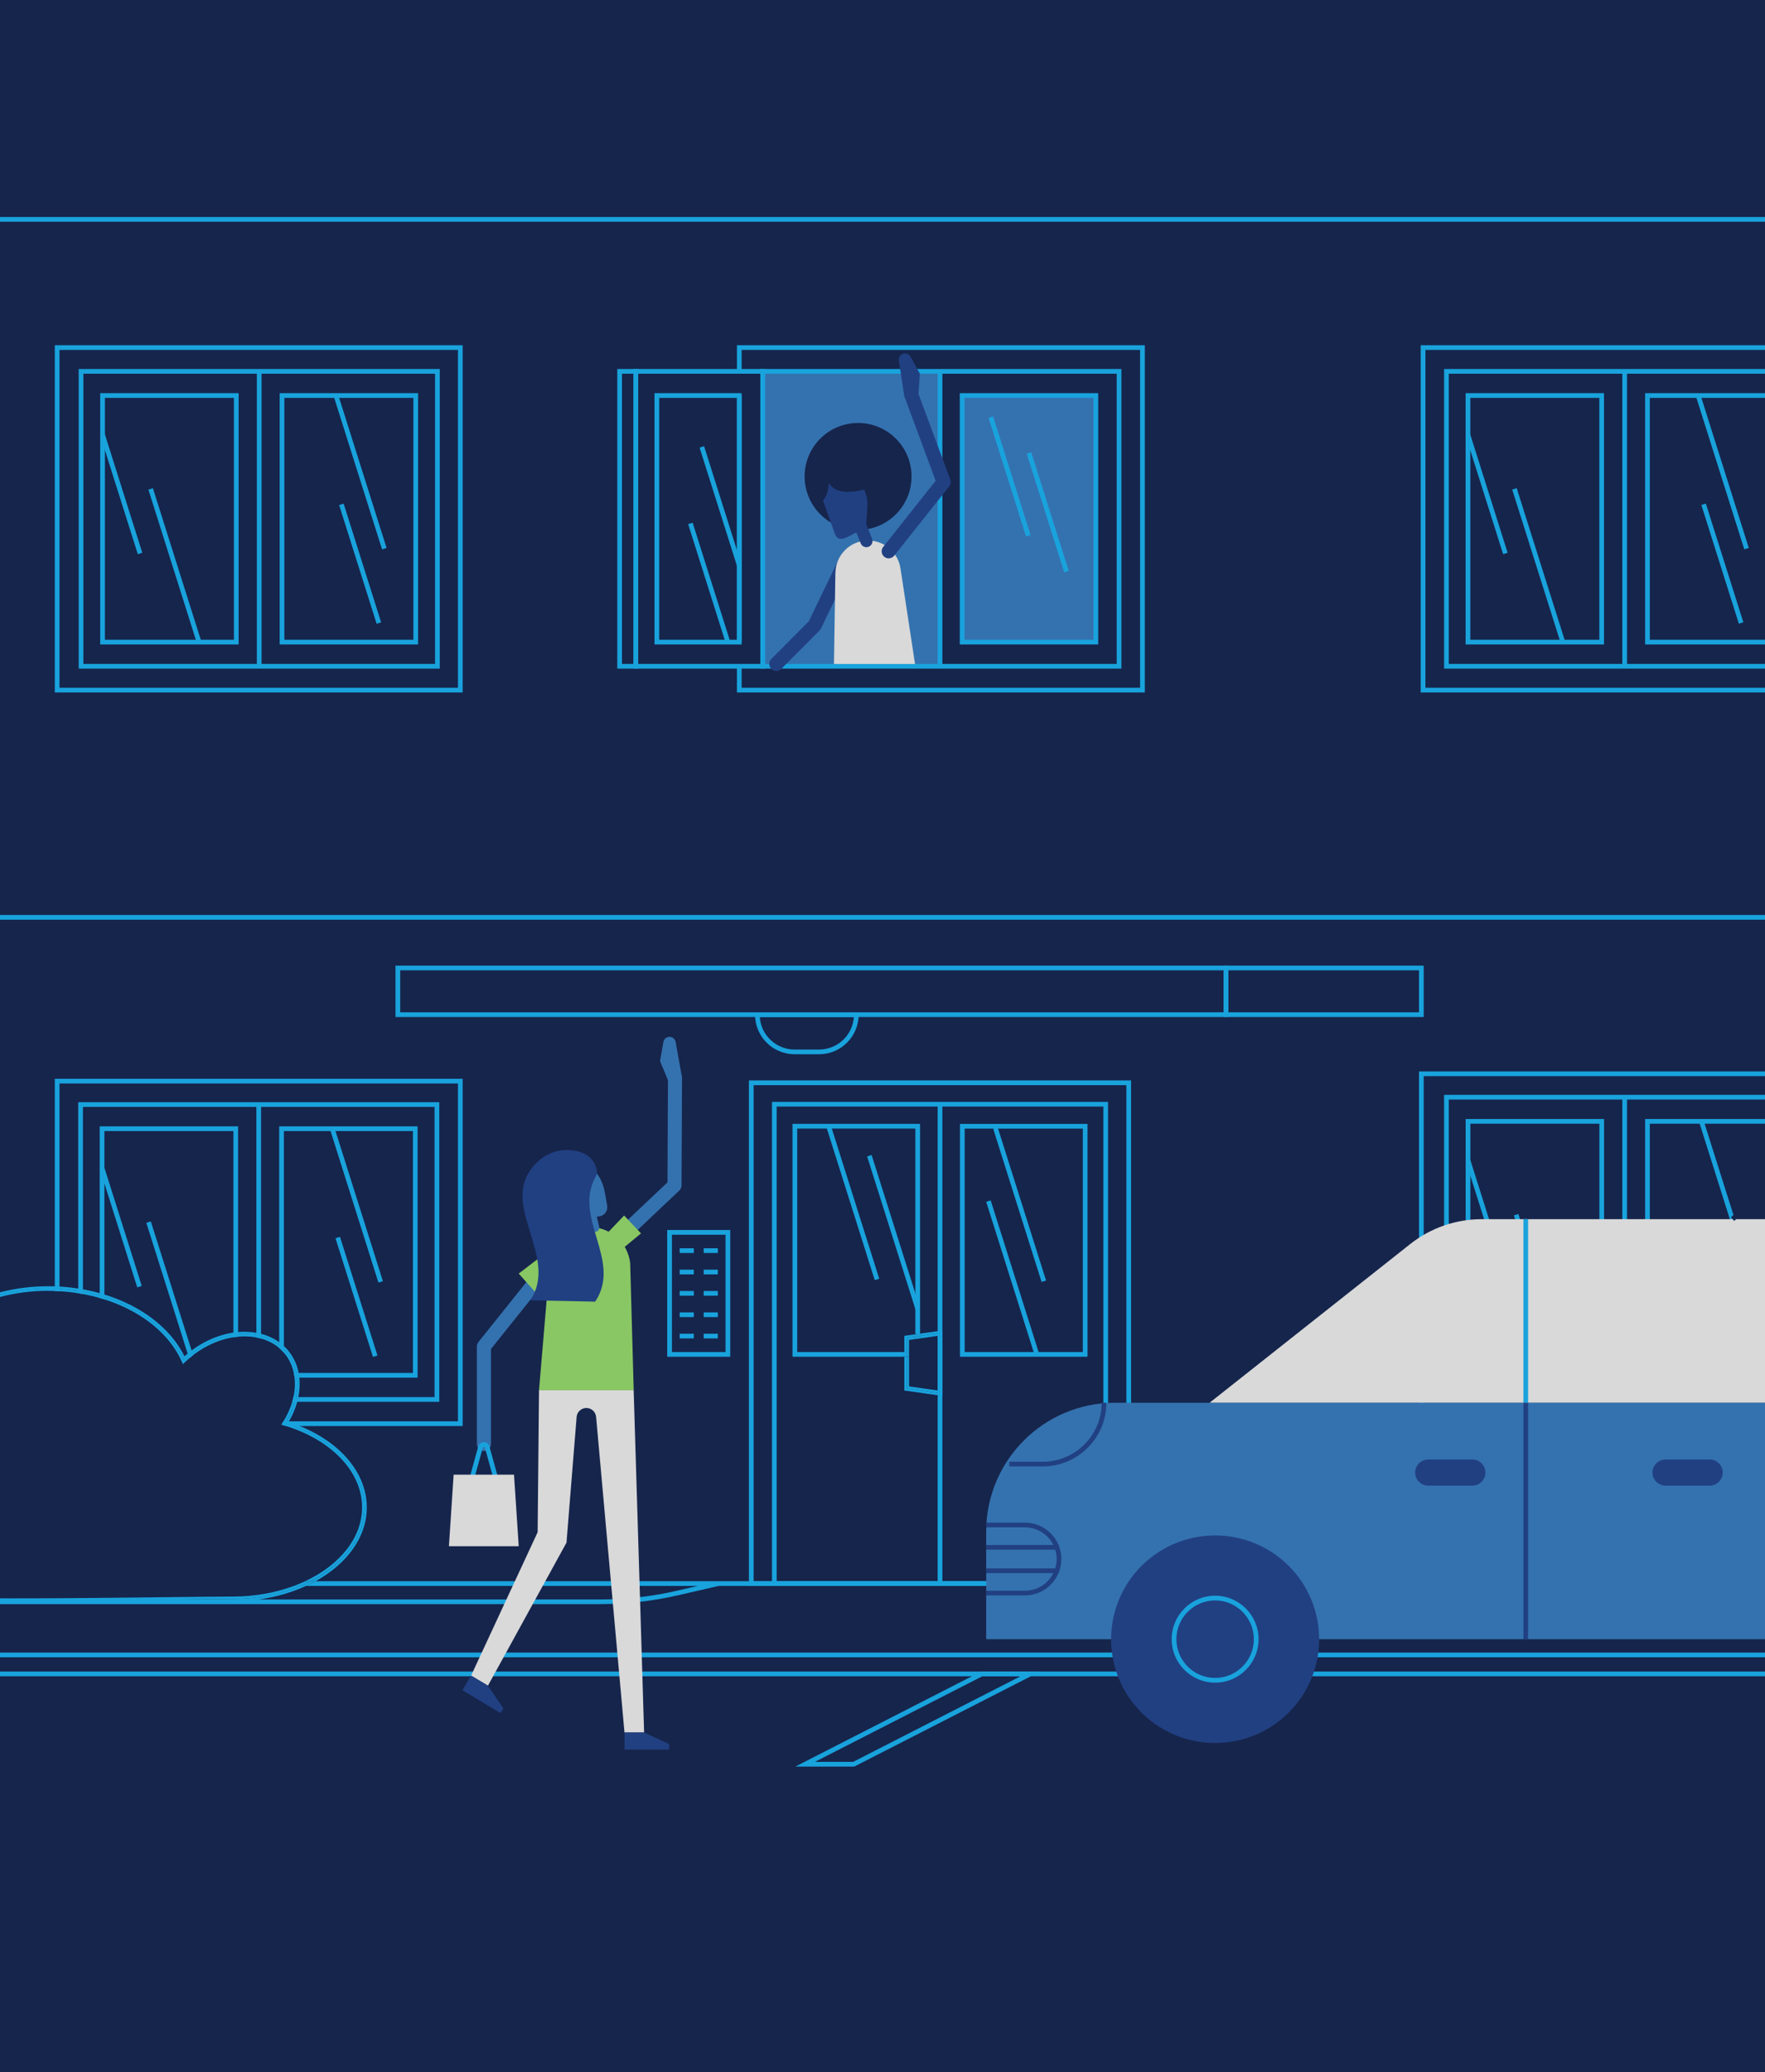 <svg width="375" height="440" viewBox="0 0 375 440" fill="none" xmlns="http://www.w3.org/2000/svg">
<path d="M375 0H0V440H375V0Z" fill="#16254C"/>
<path d="M127.54 340.61H0V339.61H127.54C133.03 339.61 138.52 338.99 143.87 337.75L152.55 335.75L152.77 336.72L144.09 338.72C138.67 339.97 133.1 340.6 127.53 340.6L127.54 340.61Z" fill="#19A3DD"/>
<path d="M240.31 336.74H159.12V229.41H240.31V336.74ZM160.12 335.74H239.31V230.41H160.12V335.74Z" fill="#19A3DD"/>
<path d="M235.42 336.74H164.02V233.96H235.42V336.74ZM165.02 335.74H234.42V234.96H165.02V335.74Z" fill="#19A3DD"/>
<path d="M200.22 234.46H199.22V336.24H200.22V234.46Z" fill="#19A3DD"/>
<path d="M231.06 288.08H203.96V238.64H231.06V288.08ZM204.96 287.08H230.06V239.64H204.96V287.08Z" fill="#19A3DD"/>
<path d="M169.38 287.08V239.63H194.48V283.31L195.48 283.17V238.63H168.38V288.08H192.14V287.08H169.38Z" fill="#19A3DD"/>
<path d="M194.48 283.81V283.31L192.14 283.64V287.08H192.64V284.07L194.48 283.81Z" fill="#19A3DD"/>
<path d="M195.48 283.17V283.67L199.72 283.07V295.82L192.64 294.81V288.08H192.14V295.25L200.22 296.39V282.5L195.48 283.17Z" fill="#19A3DD"/>
<path d="M192.64 287.08H192.14V288.08H192.64V287.08Z" fill="#19A3DD"/>
<path d="M194.48 283.81L195.48 283.67V283.17L194.48 283.31V283.81Z" fill="#19A3DD"/>
<path d="M199.22 283.65V295.24L193.14 294.38V288.08H192.64V294.81L199.72 295.82V283.07L195.48 283.67V284.18L199.22 283.65Z" fill="#19A3DD"/>
<path d="M193.14 284.51L194.48 284.32V283.81L192.64 284.07V287.08H193.14V284.51Z" fill="#19A3DD"/>
<path d="M194.48 284.32L195.48 284.18V283.67L194.48 283.81V284.32Z" fill="#19A3DD"/>
<path d="M193.14 287.08H192.64V288.08H193.14V287.08Z" fill="#19A3DD"/>
<path d="M155.15 288.08H141.76V261.17H155.15V288.08ZM142.76 287.08H154.15V262.17H142.76V287.08Z" fill="#19A3DD"/>
<path d="M147.41 265.05H144.41V266.05H147.41V265.05Z" fill="#19A3DD"/>
<path d="M147.41 269.59H144.41V270.59H147.41V269.59Z" fill="#19A3DD"/>
<path d="M147.41 274.12H144.41V275.12H147.41V274.12Z" fill="#19A3DD"/>
<path d="M147.41 278.66H144.41V279.66H147.41V278.66Z" fill="#19A3DD"/>
<path d="M147.41 283.19H144.41V284.19H147.41V283.19Z" fill="#19A3DD"/>
<path d="M152.51 265.05H149.51V266.05H152.51V265.05Z" fill="#19A3DD"/>
<path d="M152.51 269.59H149.51V270.59H152.51V269.59Z" fill="#19A3DD"/>
<path d="M152.51 274.12H149.51V275.12H152.51V274.12Z" fill="#19A3DD"/>
<path d="M152.51 278.66H149.51V279.66H152.51V278.66Z" fill="#19A3DD"/>
<path d="M152.51 283.19H149.51V284.19H152.51V283.19Z" fill="#19A3DD"/>
<path d="M260.99 215.94H84.03V205.03H260.99V215.94ZM85.03 214.94H259.99V206.03H85.03V214.94Z" fill="#19A3DD"/>
<path d="M302.49 215.94H259.98V205.03H302.49V215.94ZM260.98 214.94H301.49V206.03H260.98V214.94Z" fill="#19A3DD"/>
<path d="M174.03 223.85H168.82C164.19 223.85 160.42 220.08 160.42 215.45V214.95H182.43V215.45C182.43 220.08 178.66 223.85 174.03 223.85ZM161.43 215.95C161.69 219.8 164.9 222.85 168.82 222.85H174.03C177.94 222.85 181.16 219.8 181.42 215.95H161.44H161.43Z" fill="#19A3DD"/>
<path d="M98.3 147.03H11.64V73.3H98.3V147.03ZM12.64 146.03H97.3V74.3H12.64V146.03Z" fill="#19A3DD"/>
<path d="M98.3 302.79H11.64V229.06H98.3V302.79ZM12.64 301.79H97.3V230.06H12.64V301.79Z" fill="#19A3DD"/>
<path d="M199.72 78.85H162.04V141.47H199.72V78.85Z" fill="#3472AF"/>
<path d="M157.57 83.98H156.57V136.34H157.57V83.98Z" fill="#19A3DD"/>
<path d="M243.23 147.03H156.57V141.47H157.57V146.03H242.23V74.3H157.57V78.85H156.57V73.3H243.23V147.03Z" fill="#19A3DD"/>
<path d="M238.26 141.97H161.55V78.35H238.26V141.97ZM162.55 140.97H237.26V79.35H162.55V140.97Z" fill="#19A3DD"/>
<path d="M162.54 141.97H134.59V78.35H162.54V141.97ZM135.59 140.97H161.54V79.35H135.59V140.97Z" fill="#19A3DD"/>
<path d="M200.22 78.85H199.22V141.47H200.22V78.85Z" fill="#19A3DD"/>
<path d="M157.57 136.84H139.06V83.48H157.57V136.84ZM140.06 135.84H156.57V84.48H140.06V135.84Z" fill="#19A3DD"/>
<path d="M232.83 83.98H204.42V136.34H232.83V83.98Z" fill="#3472AF"/>
<path d="M233.33 136.84H203.92V83.48H233.33V136.84ZM204.92 135.84H232.33V84.48H204.92V135.84Z" fill="#19A3DD"/>
<path d="M340.8 136.84H311.39V83.48H340.8V136.84ZM312.39 135.84H339.8V84.48H312.39V135.84Z" fill="#19A3DD"/>
<path d="M135.59 141.97H131.15V78.35H135.59V141.97ZM132.15 140.97H134.59V79.35H132.15V140.97Z" fill="#19A3DD"/>
<path d="M210.993 88.415L210.039 88.717L218.004 113.918L218.958 113.617L210.993 88.415Z" fill="#19A3DD"/>
<path d="M147.162 110.983L146.209 111.284L154.174 136.485L155.127 136.184L147.162 110.983Z" fill="#19A3DD"/>
<path d="M219.102 96.027L218.148 96.329L226.114 121.53L227.067 121.228L219.102 96.027Z" fill="#19A3DD"/>
<path d="M149.592 94.739L148.639 95.04L156.604 120.241L157.558 119.94L149.592 94.739Z" fill="#19A3DD"/>
<path d="M22.267 92.169L21.314 92.471L29.279 117.672L30.233 117.37L22.267 92.169Z" fill="#19A3DD"/>
<path d="M73.01 106.941L72.056 107.242L80.021 132.443L80.975 132.142L73.01 106.941Z" fill="#19A3DD"/>
<path d="M32.487 103.664L31.533 103.965L41.816 136.499L42.77 136.197L32.487 103.664Z" fill="#19A3DD"/>
<path d="M71.851 83.824L70.897 84.125L81.177 116.649L82.13 116.348L71.851 83.824Z" fill="#19A3DD"/>
<path d="M211.971 239.364L211.018 239.665L221.301 272.199L222.254 271.898L211.971 239.364Z" fill="#19A3DD"/>
<path d="M185.189 245.244L184.235 245.546L194.518 278.079L195.472 277.778L185.189 245.244Z" fill="#19A3DD"/>
<path d="M176.522 238.976L175.568 239.277L185.851 271.811L186.805 271.509L176.522 238.976Z" fill="#19A3DD"/>
<path d="M210.487 254.878L209.534 255.18L219.817 287.713L220.77 287.412L210.487 254.878Z" fill="#19A3DD"/>
<path d="M345.68 79.02H344.68V141.64H345.68V79.02Z" fill="#19A3DD"/>
<path d="M93.43 141.97H16.72V78.35H93.43V141.97ZM17.72 140.97H92.43V79.35H17.72V140.97Z" fill="#19A3DD"/>
<path d="M50.7 136.84H21.29V83.48H50.7V136.84ZM22.29 135.84H49.7V84.48H22.29V135.84Z" fill="#19A3DD"/>
<path d="M88.83 136.84H59.42V83.48H88.83V136.84ZM60.42 135.84H87.83V84.48H60.42V135.84Z" fill="#19A3DD"/>
<path d="M312.35 92.164L311.397 92.466L319.362 117.667L320.315 117.365L312.35 92.164Z" fill="#19A3DD"/>
<path d="M362.433 106.925L361.48 107.226L369.445 132.427L370.398 132.126L362.433 106.925Z" fill="#19A3DD"/>
<path d="M322.245 103.648L321.291 103.95L331.574 136.483L332.528 136.182L322.245 103.648Z" fill="#19A3DD"/>
<path d="M361.274 83.818L360.321 84.119L370.6 116.643L371.554 116.342L361.274 83.818Z" fill="#19A3DD"/>
<path d="M93.33 297.65H16.62V234.03H93.33V297.65ZM17.62 296.65H92.33V235.03H17.62V296.65Z" fill="#19A3DD"/>
<path d="M50.59 292.52H21.18V239.16H50.59V292.52ZM22.18 291.52H49.59V240.16H22.18V291.52Z" fill="#19A3DD"/>
<path d="M88.73 292.52H59.32V239.16H88.73V292.52ZM60.32 291.52H87.73V240.16H60.32V291.52Z" fill="#19A3DD"/>
<path d="M55.47 234.7H54.47V297.32H55.47V234.7Z" fill="#19A3DD"/>
<path d="M22.151 247.847L21.197 248.149L29.162 273.35L30.116 273.048L22.151 247.847Z" fill="#19A3DD"/>
<path d="M72.233 262.618L71.28 262.919L79.245 288.12L80.199 287.819L72.233 262.618Z" fill="#19A3DD"/>
<path d="M32.045 259.341L31.092 259.643L41.371 292.167L42.325 291.865L32.045 259.341Z" fill="#19A3DD"/>
<path d="M71.074 239.501L70.121 239.802L80.404 272.336L81.357 272.034L71.074 239.501Z" fill="#19A3DD"/>
<path d="M55.57 79.02H54.57V141.64H55.57V79.02Z" fill="#19A3DD"/>
<path d="M312.387 246.273L311.433 246.574L319.398 271.775L320.352 271.474L312.387 246.273Z" fill="#19A3DD"/>
<path d="M363.119 261.044L362.165 261.346L370.131 286.547L371.084 286.246L363.119 261.044Z" fill="#19A3DD"/>
<path d="M322.606 257.767L321.653 258.069L331.935 290.602L332.889 290.301L322.606 257.767Z" fill="#19A3DD"/>
<path d="M361.96 237.927L361.006 238.229L371.286 270.753L372.24 270.451L361.96 237.927Z" fill="#19A3DD"/>
<path d="M340.81 290.96H311.4V237.6H340.81V290.96ZM312.4 289.96H339.81V238.6H312.4V289.96Z" fill="#19A3DD"/>
<path d="M345.68 233.14H344.68V295.76H345.68V233.14Z" fill="#19A3DD"/>
<path d="M181.5 375.1H168.98L208.46 354.92H220.98L181.5 375.1ZM173.14 374.1H181.26L216.83 355.92H208.71L173.14 374.1Z" fill="#19A3DD"/>
<path d="M375 354.92H0V355.92H375V354.92Z" fill="#19A3DD"/>
<path d="M375 350.89H0V351.89H375V350.89Z" fill="#19A3DD"/>
<path d="M65.04 336.74H375V335.74H67.02C66.38 336.09 65.72 336.43 65.04 336.74Z" fill="#19A3DD"/>
<path d="M375 194.28H0V195.28H375V194.28Z" fill="#19A3DD"/>
<path d="M375 46.08H0V47.08H375V46.08Z" fill="#19A3DD"/>
<path d="M301.85 147.03H375V146.03H302.85V74.3H375V73.3H301.85V147.03Z" fill="#19A3DD"/>
<path d="M301.49 301.23H375V300.23H302.49V228.5H375V227.5H301.49V301.23Z" fill="#19A3DD"/>
<path d="M306.82 141.97H375V140.97H307.82V79.35H375V78.35H306.82V141.97Z" fill="#19A3DD"/>
<path d="M349.53 136.84H375V135.84H350.53V84.48H375V83.48H349.53V136.84Z" fill="#19A3DD"/>
<path d="M306.82 296.09H375V295.09H307.82V233.47H375V232.47H306.82V296.09Z" fill="#19A3DD"/>
<path d="M349.53 290.96H375V289.96H350.53V238.6H375V237.6H349.53V290.96Z" fill="#19A3DD"/>
<path d="M60.4 302.69L59.77 302.5L60.12 301.94C63.34 296.85 63.51 291.18 60.53 287.49C58.53 285 55.37 283.69 51.64 283.77C47.86 283.86 43.96 285.37 40.65 288.04C40.22 288.39 39.8 288.76 39.36 289.17L38.85 289.66L38.56 289.02C34.54 280.1 23.15 274.11 10.22 274.11C6.63 274.11 3.19 274.57 -0.01 275.42V339.38C1.55 339.39 3.14 339.38 4.75 339.38H7.33C13.46 339.38 24.23 339.26 33.73 339.15C40.79 339.07 46.89 339 49.48 339C54.17 339 58.59 338.18 62.46 336.74C63.28 336.43 64.08 336.1 64.85 335.74C72.13 332.33 76.92 326.58 76.92 320.06C76.92 312.52 70.44 305.71 60.4 302.69Z" fill="#16254C"/>
<path d="M10.23 273.6C23.67 273.6 35.05 279.98 39.03 288.81C39.45 288.41 39.89 288.02 40.35 287.65C47.37 281.99 56.59 281.78 60.94 287.18C64.15 291.17 63.8 297.11 60.56 302.22C70.48 305.2 77.43 312.07 77.43 320.07C77.43 326.51 72.93 332.21 66 335.75H67.03C73.66 332.1 77.93 326.43 77.93 320.07C77.93 312.24 71.43 305.18 61.32 301.94C64.44 296.63 64.47 290.77 61.32 286.88C59.12 284.15 55.7 282.73 51.63 282.78C47.63 282.87 43.51 284.47 40.03 287.27C39.75 287.5 39.47 287.74 39.19 287.99C34.78 279.06 23.25 273.11 10.23 273.11C6.65 273.11 3.21 273.57 0 274.39V274.9C3.2 274.07 6.64 273.61 10.23 273.61V273.6Z" fill="#19A3DD"/>
<path d="M4.76 340.37H7.33C13.46 340.37 24.24 340.25 33.74 340.14C40.8 340.06 46.9 339.99 49.48 339.99C55.22 339.99 60.56 338.79 65.03 336.73H63.82C59.63 338.48 54.72 339.49 49.48 339.49C43.45 339.49 18.06 339.86 7.33 339.86C4.84 339.86 2.38 339.88 0 339.86V340.36C0.75 340.36 1.5 340.37 2.26 340.37C3.09 340.37 3.92 340.37 4.76 340.37Z" fill="#19A3DD"/>
<path d="M63.83 336.74H65.04C65.72 336.43 66.38 336.09 67.02 335.74H65.99C65.29 336.1 64.57 336.43 63.83 336.74Z" fill="#19A3DD"/>
<path d="M10.23 274.1C23.16 274.1 34.55 280.09 38.57 289.01L38.86 289.65L39.37 289.16C39.81 288.75 40.23 288.38 40.66 288.03C43.97 285.36 47.88 283.85 51.65 283.76C55.37 283.68 58.54 285 60.54 287.48C63.51 291.17 63.35 296.85 60.13 301.93L59.78 302.49L60.41 302.68C70.44 305.69 76.93 312.51 76.93 320.05C76.93 326.56 72.14 332.32 64.86 335.73H66C72.93 332.19 77.43 326.49 77.43 320.05C77.43 312.05 70.48 305.19 60.56 302.2C63.8 297.09 64.15 291.15 60.94 287.16C56.59 281.76 47.38 281.97 40.35 287.63C39.89 288 39.45 288.39 39.03 288.79C35.05 279.96 23.67 273.58 10.23 273.58C6.64 273.58 3.2 274.04 0 274.87V275.39C3.19 274.54 6.64 274.08 10.23 274.08V274.1Z" fill="#19A3DD"/>
<path d="M49.49 339C46.9 339 40.8 339.07 33.74 339.15C24.24 339.26 13.47 339.37 7.34 339.37H4.76C3.15 339.38 1.56 339.39 0 339.37V339.87C2.38 339.89 4.84 339.87 7.33 339.87C18.06 339.87 43.45 339.5 49.48 339.5C54.73 339.5 59.63 338.49 63.82 336.74H62.45C58.58 338.18 54.16 339 49.47 339H49.49Z" fill="#19A3DD"/>
<path d="M64.85 335.74C64.08 336.1 63.28 336.43 62.46 336.74H63.83C64.57 336.43 65.29 336.1 65.99 335.74H64.85Z" fill="#19A3DD"/>
<path d="M134.64 295.19H114.52L114.23 325.33L100.09 355.78L103.67 357.92L120.36 327.55L122.51 300.87C122.6 299.79 123.5 298.96 124.58 298.96C125.66 298.96 126.56 299.78 126.65 300.85L132.68 367.86H136.85L134.63 295.18L134.64 295.19Z" fill="#D9D9D9"/>
<path d="M125.35 260.57C120.89 260.57 117.17 263.99 116.79 268.43L114.52 295.19H134.64L133.89 268.21C133.41 263.86 129.73 260.56 125.35 260.56V260.57Z" fill="#89C764"/>
<path d="M130.02 265.76C129.62 265.76 129.22 265.6 128.93 265.29C128.36 264.69 128.39 263.74 128.99 263.17L141.82 251.05L141.92 228.89C141.92 228.06 142.59 227.4 143.42 227.4C144.25 227.4 144.92 228.08 144.91 228.91L144.8 251.71C144.8 252.12 144.63 252.51 144.33 252.79L131.03 265.35C130.74 265.62 130.37 265.76 130 265.76H130.02Z" fill="#3472AF"/>
<path d="M102.82 308.09C101.99 308.09 101.32 307.42 101.32 306.59V285.9C101.32 285.56 101.44 285.23 101.65 284.96L115.63 267.49C116.15 266.84 117.09 266.74 117.74 267.26C118.39 267.78 118.49 268.72 117.97 269.37L104.32 286.43V306.59C104.32 307.42 103.65 308.09 102.82 308.09Z" fill="#3472AF"/>
<path d="M127.06 263.91L129.6 267.33L136.19 261.89L132.6 258.09L127.06 263.91Z" fill="#89C764"/>
<path d="M110.21 270.42L114.52 275.24L118.88 270.91L114.87 266.85L110.21 270.42Z" fill="#89C764"/>
<path d="M128.55 253.37L129 256.01C129.19 257.14 128.37 258.18 127.23 258.29C123.45 258.67 120.56 258.02 120.01 254.83C119.36 251.07 120.75 247.69 123.11 247.28C125.47 246.87 127.9 249.6 128.54 253.36L128.55 253.37Z" fill="#3472AF"/>
<path d="M126.68 257.81L127.3 260.45C127.41 260.94 127.12 261.42 126.63 261.54C126.12 261.67 125.61 261.34 125.51 260.83L124.97 258L126.68 257.81Z" fill="#3472AF"/>
<path d="M125.86 246.37C124.79 244.94 122.83 244.2 120.53 244.18C117.15 244.16 114.41 246 112.67 248.47C106.88 256.68 118.64 267.13 112.67 276.1C117.27 276.19 121.86 276.29 126.46 276.38C132.22 267.73 121.83 258.75 126.43 250.08C127.15 248.94 126.79 247.59 125.88 246.37H125.86Z" fill="#214082"/>
<path d="M141.92 229.35L140.23 225.31L140.95 221.24C141.05 220.67 141.51 220.23 142.09 220.16C142.79 220.07 143.43 220.55 143.55 221.24L144.93 228.92L141.93 229.36L141.92 229.35Z" fill="#3472AF"/>
<path d="M104.87 314.07L103.03 307.41C102.99 307.26 102.87 307.24 102.8 307.24C102.73 307.24 102.61 307.26 102.57 307.41L100.73 314.07L99.77 313.8L101.61 307.14C101.76 306.6 102.24 306.23 102.8 306.23C103.36 306.23 103.84 306.6 103.99 307.14L105.83 313.8L104.87 314.07Z" fill="#19A3DD"/>
<path d="M110.21 328.31H95.38L96.38 313.12H109.21L110.21 328.31Z" fill="#D9D9D9"/>
<path d="M132.7 367.87V371.49H142.16V370.32L136.87 367.87H132.7Z" fill="#214082"/>
<path d="M100.09 355.78L98.24 358.88L106.35 363.74L106.95 362.75L103.67 357.92L100.09 355.78Z" fill="#214082"/>
<path d="M164.94 142.47C164.56 142.47 164.17 142.32 163.88 142.03C163.29 141.45 163.29 140.49 163.88 139.91L171.83 131.94L178.4 118.32C178.76 117.57 179.66 117.26 180.4 117.62C181.15 117.98 181.46 118.88 181.1 119.62L174.42 133.47C174.35 133.62 174.25 133.76 174.13 133.88L166 142.03C165.71 142.32 165.32 142.47 164.94 142.47Z" fill="#214082"/>
<path d="M177.49 121.61L177.19 140.98H194.41L191.32 120.68C190.8 117.26 187.84 114.74 184.39 114.77C180.62 114.8 177.56 117.84 177.5 121.61H177.49Z" fill="#D9D9D9"/>
<path d="M182.31 112.53C188.584 112.53 193.67 107.444 193.67 101.17C193.67 94.896 188.584 89.81 182.31 89.81C176.036 89.81 170.95 94.896 170.95 101.17C170.95 107.444 176.036 112.53 182.31 112.53Z" fill="#16254C"/>
<path d="M185.29 114.39L184.06 111.36C184.06 108.98 184.67 106.86 183.98 104.95C182.49 100.83 180.23 99.9 177.65 100.83C175.07 101.76 173.14 101.48 174.62 105.6L177.34 113.25C177.79 114.49 178.56 114.68 179.76 114.15C180.55 113.8 181.27 113.43 181.93 113.04L182.87 115.37C183.14 116.04 183.9 116.36 184.56 116.09C185.23 115.82 185.55 115.06 185.28 114.4L185.29 114.39Z" fill="#214082"/>
<path d="M176.09 102.56C176.09 102.56 176.03 105.15 174.85 106.22C173.18 106.81 172.69 101.95 172.69 101.95L174.76 98.42L184.76 98.59V103.57C184.76 103.57 178.23 106.08 176.09 102.55V102.56Z" fill="#16254C"/>
<path d="M188.82 118.56C188.49 118.56 188.16 118.45 187.89 118.23C187.24 117.72 187.13 116.77 187.65 116.12L198.79 102.08L192.27 84.5C191.98 83.72 192.38 82.86 193.15 82.57C193.93 82.29 194.79 82.68 195.08 83.45L201.9 101.83C202.08 102.32 201.99 102.87 201.67 103.28L190 117.98C189.7 118.35 189.27 118.55 188.82 118.55V118.56Z" fill="#214082"/>
<path d="M195.15 83.72L195.44 79.35L193.44 75.73C193.16 75.22 192.58 74.96 192.01 75.07C191.32 75.21 190.87 75.87 190.97 76.56L192.15 84.27L195.13 83.71L195.15 83.72Z" fill="#214082"/>
<path d="M368.47 259.22L368.12 258.87H314.82C309.3 258.87 303.94 260.73 299.61 264.16L256.98 297.86H375.01V258.87H368.83L368.48 259.22H368.47Z" fill="#D9D9D9"/>
<path d="M256.97 297.85H236.86C221.77 297.85 209.53 310.09 209.53 325.18V348.05H375V297.85H256.97Z" fill="#3472AF"/>
<path d="M368.12 258.86H368.82L375 252.69V251.27L367.76 258.51L368.12 258.86Z" fill="#16254C"/>
<path d="M368.82 258.86H368.12L368.47 259.22L368.82 258.86Z" fill="#16254C"/>
<path d="M324.67 258.86H323.67V297.85H324.67V258.86Z" fill="#19A3DD"/>
<path d="M324.67 297.85H323.67V348.05H324.67V297.85Z" fill="#214082"/>
<path d="M258.2 326.02C253.83 326.02 249.55 327.3 245.91 329.72C242.27 332.14 239.43 335.58 237.76 339.61C236.08 343.64 235.64 348.07 236.49 352.35C237.34 356.63 239.45 360.56 242.54 363.64C245.63 366.72 249.57 368.82 253.86 369.67C258.15 370.52 262.6 370.08 266.64 368.41C270.68 366.74 274.13 363.91 276.56 360.28C278.99 356.65 280.28 352.39 280.27 348.03C280.27 342.19 277.94 336.6 273.8 332.47C269.66 328.34 264.04 326.02 258.19 326.02H258.2Z" fill="#214082"/>
<path d="M258.17 357.28C253.08 357.28 248.94 353.14 248.94 348.05C248.94 342.96 253.08 338.82 258.17 338.82C263.26 338.82 267.4 342.96 267.4 348.05C267.4 353.14 263.26 357.28 258.17 357.28ZM258.17 339.82C253.63 339.82 249.94 343.51 249.94 348.05C249.94 352.59 253.63 356.28 258.17 356.28C262.71 356.28 266.4 352.59 266.4 348.05C266.4 343.51 262.71 339.82 258.17 339.82Z" fill="#19A3DD"/>
<path d="M303.44 314.95H312.82C314.079 314.95 315.1 313.929 315.1 312.67V312.66C315.1 311.401 314.079 310.38 312.82 310.38H303.44C302.181 310.38 301.16 311.401 301.16 312.66V312.67C301.16 313.929 302.181 314.95 303.44 314.95Z" fill="#214082"/>
<path d="M312.82 315.45H303.45C301.92 315.45 300.67 314.2 300.67 312.67C300.67 311.14 301.92 309.89 303.45 309.89H312.82C314.35 309.89 315.6 311.14 315.6 312.67C315.6 314.2 314.35 315.45 312.82 315.45ZM303.45 310.88C302.47 310.88 301.67 311.68 301.67 312.66C301.67 313.64 302.47 314.44 303.45 314.44H312.82C313.8 314.44 314.6 313.64 314.6 312.66C314.6 311.68 313.8 310.88 312.82 310.88H303.45Z" fill="#214082"/>
<path d="M353.87 314.95H363.25C364.509 314.95 365.53 313.929 365.53 312.67V312.66C365.53 311.401 364.509 310.38 363.25 310.38H353.87C352.611 310.38 351.59 311.401 351.59 312.66V312.67C351.59 313.929 352.611 314.95 353.87 314.95Z" fill="#214082"/>
<path d="M363.24 315.45H353.87C352.33 315.45 351.09 314.2 351.09 312.67C351.09 311.14 352.34 309.89 353.87 309.89H363.24C364.78 309.89 366.02 311.14 366.02 312.67C366.02 314.2 364.77 315.45 363.24 315.45ZM353.87 310.88C352.89 310.88 352.09 311.68 352.09 312.66C352.09 313.64 352.89 314.44 353.87 314.44H363.24C364.22 314.44 365.02 313.64 365.02 312.66C365.02 311.68 364.22 310.88 363.24 310.88H353.87Z" fill="#214082"/>
<path d="M221.55 311.37H214.43V310.37H221.55C228.45 310.37 234.07 304.75 234.07 297.85H235.07C235.07 305.3 229.01 311.37 221.55 311.37Z" fill="#214082"/>
<path d="M217.77 338.76H209.53V337.76H217.77C221.48 337.76 224.5 334.74 224.5 331.03C224.5 327.32 221.48 324.3 217.77 324.3H209.53V323.3H217.77C222.03 323.3 225.5 326.77 225.5 331.03C225.5 335.29 222.03 338.76 217.77 338.76Z" fill="#214082"/>
<path d="M225 328.05H209.53V329.05H225V328.05Z" fill="#214082"/>
<path d="M225 333.02H209.53V334.02H225V333.02Z" fill="#214082"/>
</svg>
